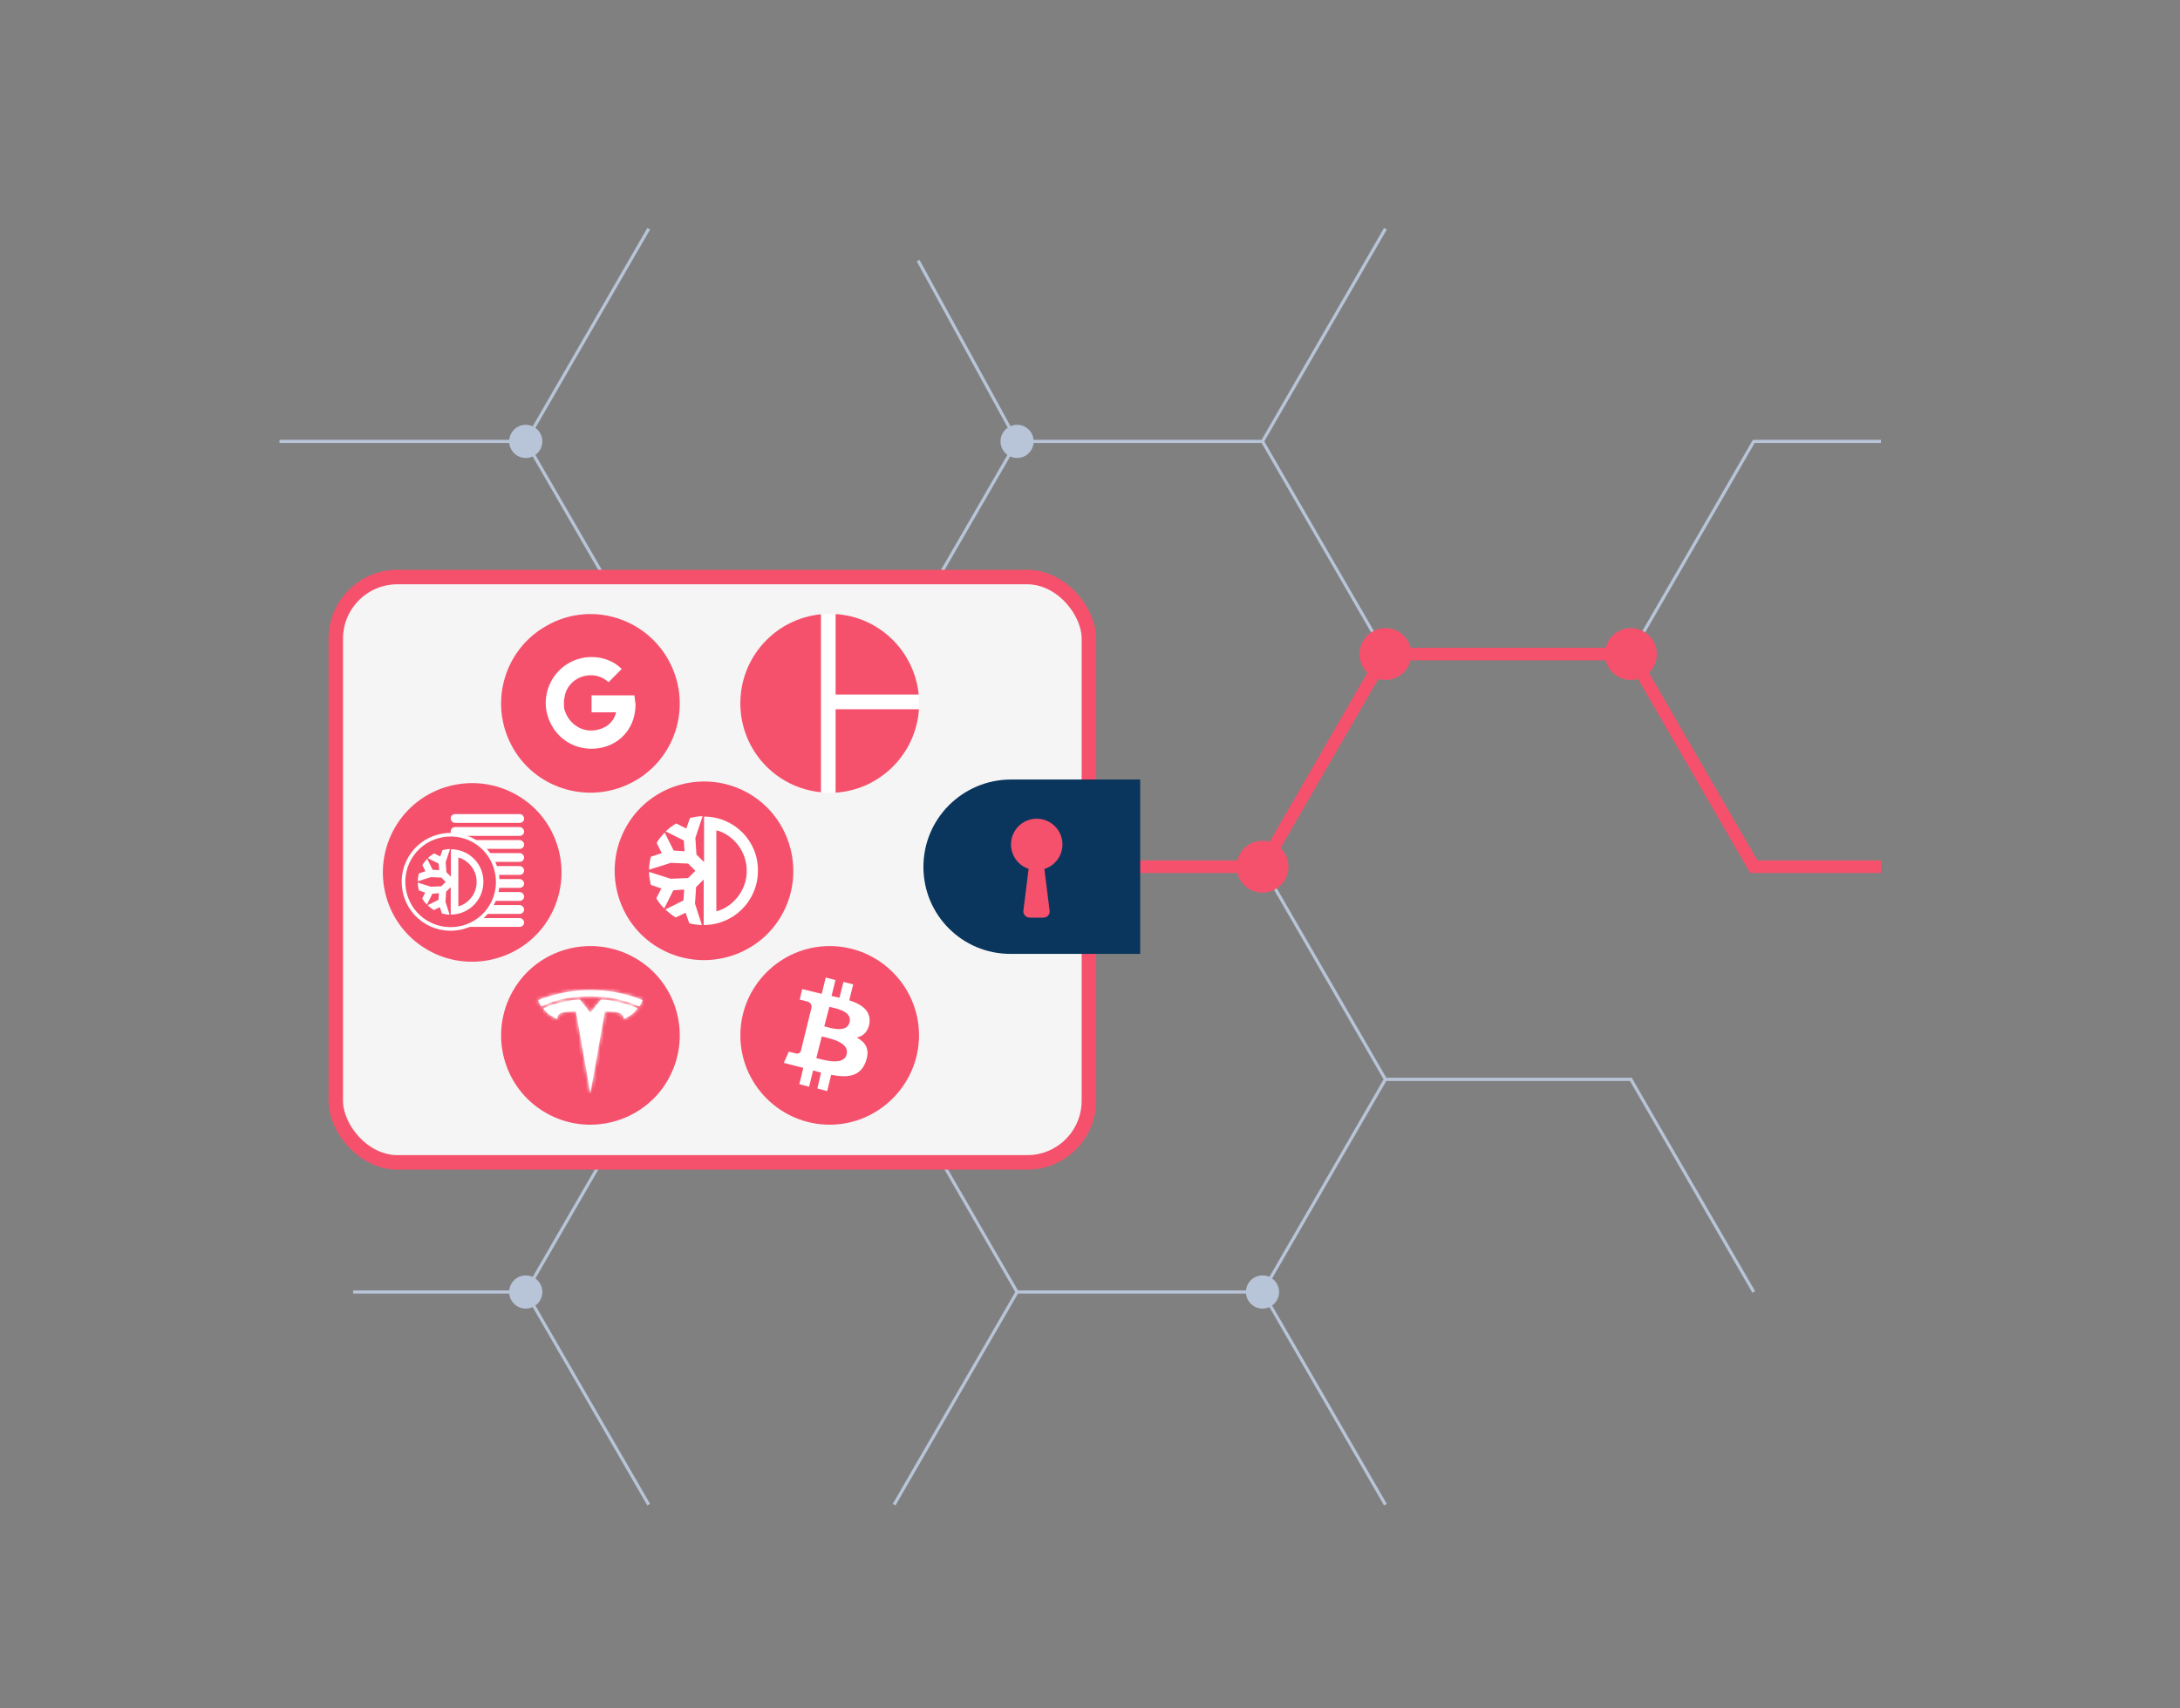 <svg width="601" height="471" viewBox="0 0 601 471" fill="none" xmlns="http://www.w3.org/2000/svg">
<rect x="0" y="0" width="601" height="471" fill="#808080" stroke="none"/>
<path d="M518.557 121.706H483.495L449.604 180.34" stroke="#B8C4D8" stroke-width="0.875" stroke-miterlimit="10"/>
<path d="M178.841 297.606L144.951 356.24M144.951 356.24L178.841 414.873M144.951 356.24H97.347" stroke="#B8C4D8" stroke-width="0.875" stroke-miterlimit="10"/>
<path d="M77.053 121.706H77.287H144.95L178.84 180.34L144.95 238.973L178.84 297.606H246.503L280.393 356.24H348.056H280.393L246.503 414.873" stroke="#B8C4D8" stroke-width="0.875" stroke-miterlimit="10"/>
<path d="M178.844 63.073L144.954 121.706" stroke="#B8C4D8" stroke-width="0.875" stroke-miterlimit="10"/>
<path d="M483.496 356.24L449.606 297.606H381.943M381.943 297.606L348.053 356.24L381.943 414.873M381.943 297.606L348.053 238.973L381.943 180.34L348.053 121.706M348.053 121.706L381.943 63.073M348.053 121.706H280.39M280.39 121.706L246.5 180.34M280.39 121.706L253.113 71.85" stroke="#B8C4D8" stroke-width="0.875" stroke-miterlimit="10"/>
<path d="M518.563 238.973H483.5L449.61 180.34H381.947L348.057 238.973H247.442" stroke="#F5516C" stroke-width="3.472" stroke-miterlimit="10"/>
<path d="M348.057 246.126C352.007 246.126 355.21 242.924 355.21 238.973C355.21 235.023 352.007 231.82 348.057 231.82C344.106 231.82 340.903 235.023 340.903 238.973C340.903 242.924 344.106 246.126 348.057 246.126Z" fill="#F5516C"/>
<path d="M381.952 187.493C385.903 187.493 389.105 184.29 389.105 180.34C389.105 176.389 385.903 173.186 381.952 173.186C378.001 173.186 374.799 176.389 374.799 180.34C374.799 184.29 378.001 187.493 381.952 187.493Z" fill="#F5516C"/>
<path d="M449.614 187.493C453.565 187.493 456.767 184.29 456.767 180.34C456.767 176.389 453.565 173.186 449.614 173.186C445.664 173.186 442.461 176.389 442.461 180.34C442.461 184.29 445.664 187.493 449.614 187.493Z" fill="#F5516C"/>
<path d="M352.132 356.24C352.132 358.489 350.308 360.313 348.059 360.313C345.809 360.313 343.985 358.489 343.985 356.24C343.985 353.99 345.809 352.166 348.059 352.166C350.308 352.166 352.132 353.99 352.132 356.24Z" fill="#B8C4D8" stroke="#B8C4D8"/>
<path d="M284.473 121.707C284.473 123.956 282.649 125.78 280.4 125.78C278.15 125.78 276.326 123.956 276.326 121.707C276.326 119.457 278.15 117.633 280.4 117.633C282.649 117.633 284.473 119.457 284.473 121.707Z" fill="#B8C4D8" stroke="#B8C4D8"/>
<path d="M149.019 356.24C149.019 358.489 147.195 360.313 144.945 360.313C142.696 360.313 140.872 358.489 140.872 356.24C140.872 353.99 142.696 352.166 144.945 352.166C147.195 352.166 149.019 353.99 149.019 356.24Z" fill="#B8C4D8" stroke="#B8C4D8"/>
<path d="M149.019 121.707C149.019 123.956 147.195 125.78 144.945 125.78C142.696 125.78 140.872 123.956 140.872 121.707C140.872 119.457 142.696 117.633 144.945 117.633C147.195 117.633 149.019 119.457 149.019 121.707Z" fill="#B8C4D8" stroke="#B8C4D8"/>
<rect x="92.564" y="159.104" width="207.634" height="161.4" rx="17" fill="#F5F5F5" stroke="#F5516C" stroke-width="4"/>
<path d="M150.458 172.675C138.663 179.43 134.673 194.498 141.438 206.275C148.203 218.052 163.295 222.035 175.09 215.281C186.886 208.526 190.876 193.458 184.111 181.681C177.345 169.904 162.254 165.747 150.458 172.675Z" fill="#F5516C"/>
<path d="M174.867 191.727H163.089V196.403H169.844C169.498 197.962 168.632 199.174 167.246 200.213C166.034 200.906 164.648 201.426 162.916 201.426C159.626 201.426 156.854 199.174 155.815 196.23C155.469 195.537 155.469 194.671 155.469 193.805C155.469 192.939 155.642 192.073 155.815 191.381C156.681 188.263 159.626 186.185 162.916 186.185C164.821 186.185 166.38 186.878 167.766 188.09L171.403 184.453C169.324 182.375 166.38 181.162 163.089 181.162C158.24 181.162 153.91 183.933 151.832 188.09C150.966 189.822 150.446 191.727 150.446 193.805C150.446 195.884 150.966 197.789 151.832 199.521C153.91 203.677 158.067 206.448 163.089 206.448C166.38 206.448 169.324 205.236 171.403 203.331C173.827 201.079 175.213 197.962 175.213 194.152C175.04 193.286 175.04 192.42 174.867 191.727Z" fill="white"/>
<path d="M215.43 252.463C208.651 264.222 193.497 268.208 181.732 261.432C169.968 254.655 165.98 239.508 172.759 227.748C179.539 215.989 194.693 212.003 206.457 218.78C218.122 225.556 222.21 240.704 215.43 252.463Z" fill="#F5516C"/>
<path d="M194.098 225.157V237.714C193.401 237.016 192.802 236.418 192.005 235.621C191.905 234.425 191.706 231.037 191.706 231.037L193.7 225.058C192.503 225.058 191.307 225.257 190.21 225.556L189.213 228.446L186.422 227.051C185.425 227.649 184.428 228.346 183.53 229.243L188.515 231.735L188.715 234.724L185.724 234.525L183.231 229.542C182.434 230.439 181.636 231.336 181.038 232.432L182.434 235.222L179.443 236.219C179.144 237.315 178.944 238.511 178.944 239.807L184.926 237.913L189.712 238.112L191.706 240.105L189.712 242.099L184.926 242.298L178.944 240.404C178.944 241.6 179.144 242.796 179.443 243.992L182.334 244.989L180.938 247.679C181.536 248.676 182.234 249.672 183.132 250.47L185.624 245.487L188.615 245.287L188.416 248.277L183.431 250.768C184.328 251.566 185.225 252.363 186.322 252.961L189.014 251.665L190.011 254.555C191.108 254.854 192.304 255.054 193.5 255.054L191.606 249.174C191.606 249.174 191.805 245.786 191.905 244.59C192.603 243.892 193.201 243.294 193.999 242.497V255.054C202.274 255.054 208.954 248.377 208.954 240.105C209.053 231.834 202.373 225.157 194.098 225.157ZM197.488 251.267C197.488 243.793 197.488 236.418 197.488 228.944C201.077 229.741 205.663 233.728 205.863 239.707C206.062 246.284 201.077 250.47 197.488 251.267Z" fill="white"/>
<path d="M254.578 239.034C254.578 252.302 265.289 263.013 278.557 263.013H314.338V214.934H278.557C265.289 215.055 254.578 225.767 254.578 239.034Z" fill="#0A355C"/>
<path fill-rule="evenodd" clip-rule="evenodd" d="M287.925 239.605C290.811 238.705 292.905 236.013 292.905 232.832C292.905 228.914 289.729 225.738 285.811 225.738C281.894 225.738 278.718 228.914 278.718 232.832C278.718 235.969 280.754 238.63 283.577 239.566L282.134 251.112C281.998 252.067 282.816 253.022 283.907 253.022H287.59C288.682 253.022 289.5 252.203 289.364 251.112L287.925 239.605Z" fill="#F5516C"/>
<path d="M117.865 261.888C106.069 255.123 102.079 240.032 108.845 228.236C115.61 216.441 130.701 212.451 142.497 219.216C154.292 225.981 158.282 241.073 151.517 252.868C144.752 264.664 129.487 268.654 117.865 261.888Z" fill="#F5516C"/>
<rect x="124.243" y="253.138" width="20.251" height="2.427" rx="1.214" fill="white"/>
<rect x="124.243" y="249.554" width="20.251" height="2.427" rx="1.214" fill="white"/>
<rect x="124.243" y="245.969" width="20.251" height="2.427" rx="1.214" fill="white"/>
<rect x="124.243" y="242.385" width="20.251" height="2.427" rx="1.214" fill="white"/>
<rect x="124.243" y="238.802" width="20.251" height="2.427" rx="1.214" fill="white"/>
<rect x="124.243" y="235.218" width="20.251" height="2.427" rx="1.214" fill="white"/>
<rect x="124.243" y="231.635" width="20.251" height="2.427" rx="1.214" fill="white"/>
<rect x="124.243" y="228.051" width="20.251" height="2.427" rx="1.214" fill="white"/>
<rect x="124.243" y="224.467" width="20.251" height="2.427" rx="1.214" fill="white"/>
<path d="M135.496 249.665C131.921 255.867 123.924 257.973 117.714 254.396C111.509 250.823 109.402 242.829 112.981 236.622C116.556 230.421 124.552 228.315 130.762 231.891C136.916 235.466 139.073 243.461 135.496 249.665Z" fill="#F5516C" stroke="white"/>
<path d="M124.315 234.166V241.732C123.895 241.312 123.534 240.952 123.053 240.471C122.993 239.751 122.873 237.709 122.873 237.709L124.075 234.106C123.354 234.106 122.633 234.226 121.972 234.406L121.371 236.148L119.689 235.307C119.089 235.667 118.488 236.088 117.947 236.628L120.951 238.129L121.071 239.931L119.269 239.811L117.767 236.808C117.286 237.349 116.806 237.889 116.445 238.55L117.286 240.231L115.484 240.832C115.304 241.492 115.184 242.213 115.184 242.993L118.788 241.852L121.672 241.973L122.873 243.174L121.672 244.375L118.788 244.495L115.184 243.354C115.184 244.074 115.304 244.795 115.484 245.515L117.226 246.116L116.385 247.737C116.746 248.338 117.166 248.938 117.707 249.419L119.209 246.416L121.011 246.296L120.891 248.098L117.887 249.599C118.428 250.079 118.968 250.56 119.629 250.92L121.251 250.139L121.852 251.881C122.513 252.061 123.234 252.181 123.955 252.181L122.813 248.638C122.813 248.638 122.933 246.596 122.993 245.876C123.414 245.455 123.774 245.095 124.255 244.615V252.181C129.241 252.181 133.266 248.158 133.266 243.174C133.326 238.189 129.301 234.166 124.315 234.166ZM126.358 249.899C126.358 245.395 126.358 240.952 126.358 236.448C128.52 236.928 131.284 239.33 131.404 242.933C131.524 246.897 128.52 249.419 126.358 249.899Z" fill="white"/>
<circle cx="228.728" cy="193.94" r="24.626" fill="white"/>
<path d="M226.328 169.377C213.826 170.578 204.102 181.137 204.102 193.908C204.102 206.743 213.826 217.238 226.328 218.439V169.377Z" fill="#F5516C"/>
<path d="M230.361 191.505H253.282C252.083 179.556 242.422 170.072 230.361 169.314V191.505Z" fill="#F5516C"/>
<path d="M230.361 195.552V218.565C242.674 217.744 252.525 207.881 253.346 195.552H230.361Z" fill="#F5516C"/>
<path d="M150.458 306.819C138.663 300.054 134.673 284.962 141.438 273.167C148.203 261.371 163.295 257.381 175.09 264.146C186.886 270.912 190.876 286.003 184.111 297.799C177.345 309.594 162.081 313.584 150.458 306.819Z" fill="#F5516C"/>
<mask id="path-38-inside-1_623_2087" fill="white">
<path fill-rule="evenodd" clip-rule="evenodd" d="M176.295 277.491C171.438 275.409 166.928 274.715 162.765 274.715C158.602 274.715 153.918 275.236 149.235 277.491C148.541 276.45 148.367 275.756 148.367 275.756C153.745 273.675 158.602 272.981 162.765 272.981C167.101 272.981 171.958 273.675 177.162 275.756C177.162 275.756 176.989 276.277 176.295 277.491ZM166.755 278.879L162.766 301.429L158.776 278.879C154.96 278.879 153.746 279.226 153.572 280.96C153.572 280.96 150.97 279.919 149.756 278.011C154.786 275.756 159.817 275.583 159.817 275.583L162.766 279.226L165.715 275.583C165.715 275.583 170.745 275.756 175.776 278.011C174.561 279.919 171.959 280.96 171.959 280.96C171.786 279.226 170.572 278.879 166.755 278.879Z"/>
</mask>
<path fill-rule="evenodd" clip-rule="evenodd" d="M176.295 277.491C171.438 275.409 166.928 274.715 162.765 274.715C158.602 274.715 153.918 275.236 149.235 277.491C148.541 276.45 148.367 275.756 148.367 275.756C153.745 273.675 158.602 272.981 162.765 272.981C167.101 272.981 171.958 273.675 177.162 275.756C177.162 275.756 176.989 276.277 176.295 277.491ZM166.755 278.879L162.766 301.429L158.776 278.879C154.96 278.879 153.746 279.226 153.572 280.96C153.572 280.96 150.97 279.919 149.756 278.011C154.786 275.756 159.817 275.583 159.817 275.583L162.766 279.226L165.715 275.583C165.715 275.583 170.745 275.756 175.776 278.011C174.561 279.919 171.959 280.96 171.959 280.96C171.786 279.226 170.572 278.879 166.755 278.879Z" fill="white"/>
<path d="M176.295 277.491L175.901 278.41L176.721 278.761L177.163 277.987L176.295 277.491ZM149.235 277.491L148.402 278.045L148.885 278.769L149.668 278.392L149.235 277.491ZM148.367 275.756L148.006 274.824L147.183 275.142L147.397 275.999L148.367 275.756ZM177.162 275.756L178.111 276.072L178.409 275.178L177.534 274.828L177.162 275.756ZM162.766 301.429L161.781 301.603L163.75 301.603L162.766 301.429ZM166.755 278.879V277.879H165.917L165.771 278.704L166.755 278.879ZM158.776 278.879L159.761 278.704L159.615 277.879H158.776V278.879ZM153.572 280.96L153.201 281.889L154.435 282.382L154.567 281.06L153.572 280.96ZM149.756 278.011L149.347 277.099L148.291 277.572L148.912 278.548L149.756 278.011ZM159.817 275.583L160.594 274.954L160.28 274.566L159.782 274.583L159.817 275.583ZM162.766 279.226L161.989 279.855L162.766 280.815L163.543 279.855L162.766 279.226ZM165.715 275.583L165.749 274.583L165.251 274.566L164.937 274.954L165.715 275.583ZM175.776 278.011L176.619 278.548L177.24 277.572L176.185 277.099L175.776 278.011ZM171.959 280.96L170.964 281.06L171.097 282.382L172.331 281.889L171.959 280.96ZM162.765 275.715C166.81 275.715 171.184 276.388 175.901 278.41L176.689 276.572C171.692 274.43 167.046 273.715 162.765 273.715V275.715ZM149.668 278.392C154.166 276.226 158.684 275.715 162.765 275.715V273.715C158.52 273.715 153.67 274.245 148.801 276.59L149.668 278.392ZM148.367 275.756C147.397 275.999 147.397 275.999 147.397 275.999C147.397 275.999 147.397 276 147.397 276C147.397 276 147.398 276.001 147.398 276.001C147.398 276.002 147.398 276.003 147.398 276.004C147.399 276.005 147.399 276.007 147.4 276.01C147.401 276.014 147.402 276.019 147.404 276.025C147.407 276.036 147.411 276.05 147.416 276.067C147.425 276.1 147.439 276.144 147.456 276.197C147.492 276.304 147.545 276.449 147.622 276.627C147.774 276.984 148.02 277.472 148.402 278.045L150.067 276.936C149.755 276.469 149.567 276.09 149.46 275.839C149.406 275.714 149.372 275.621 149.354 275.565C149.344 275.537 149.339 275.518 149.336 275.509C149.335 275.505 149.335 275.503 149.335 275.504C149.335 275.504 149.335 275.505 149.336 275.507C149.336 275.507 149.336 275.508 149.336 275.51C149.336 275.51 149.337 275.511 149.337 275.511C149.337 275.512 149.337 275.512 149.337 275.513C149.337 275.513 149.337 275.513 149.337 275.513C149.337 275.513 149.337 275.514 148.367 275.756ZM162.765 271.981C158.487 271.981 153.507 272.694 148.006 274.824L148.728 276.689C153.982 274.655 158.716 273.981 162.765 273.981V271.981ZM177.534 274.828C172.197 272.693 167.212 271.981 162.765 271.981V273.981C166.991 273.981 171.72 274.656 176.791 276.685L177.534 274.828ZM177.163 277.987C177.523 277.358 177.753 276.898 177.897 276.587C177.969 276.431 178.019 276.313 178.053 276.228C178.07 276.185 178.083 276.151 178.092 276.126C178.097 276.113 178.101 276.102 178.104 276.093C178.105 276.089 178.107 276.085 178.108 276.081C178.109 276.08 178.109 276.078 178.11 276.076C178.11 276.076 178.11 276.075 178.11 276.074C178.11 276.074 178.111 276.074 178.111 276.073C178.111 276.073 178.111 276.073 178.111 276.073C178.111 276.073 178.111 276.072 177.162 275.756C176.214 275.44 176.214 275.44 176.214 275.439C176.214 275.439 176.214 275.439 176.214 275.439C176.214 275.439 176.214 275.438 176.214 275.438C176.214 275.438 176.215 275.437 176.215 275.437C176.215 275.436 176.215 275.435 176.216 275.434C176.216 275.433 176.216 275.432 176.216 275.431C176.217 275.431 176.216 275.432 176.215 275.436C176.212 275.443 176.206 275.46 176.196 275.485C176.176 275.536 176.139 275.623 176.081 275.749C175.964 276.002 175.761 276.41 175.427 276.995L177.163 277.987ZM163.75 301.603L167.74 279.053L165.771 278.704L161.781 301.255L163.75 301.603ZM157.791 279.053L161.781 301.603L163.75 301.255L159.761 278.704L157.791 279.053ZM154.567 281.06C154.6 280.733 154.672 280.573 154.735 280.485C154.792 280.406 154.898 280.304 155.162 280.204C155.765 279.976 156.837 279.879 158.776 279.879V277.879C156.898 277.879 155.455 277.955 154.454 278.334C153.916 278.537 153.448 278.847 153.109 279.321C152.776 279.786 152.631 280.32 152.577 280.861L154.567 281.06ZM148.912 278.548C149.637 279.686 150.736 280.519 151.591 281.051C152.028 281.322 152.423 281.528 152.711 281.668C152.855 281.737 152.973 281.791 153.057 281.828C153.099 281.846 153.133 281.861 153.157 281.871C153.169 281.876 153.179 281.88 153.186 281.883C153.19 281.884 153.193 281.886 153.195 281.886C153.197 281.887 153.198 281.887 153.198 281.888C153.199 281.888 153.199 281.888 153.2 281.888C153.2 281.888 153.2 281.888 153.2 281.888C153.2 281.889 153.201 281.889 153.572 280.96C153.943 280.032 153.944 280.032 153.944 280.032C153.944 280.032 153.944 280.032 153.944 280.032C153.944 280.032 153.945 280.032 153.945 280.032C153.945 280.032 153.945 280.032 153.945 280.032C153.945 280.032 153.944 280.032 153.943 280.031C153.94 280.03 153.935 280.028 153.928 280.025C153.914 280.019 153.89 280.009 153.859 279.996C153.796 279.968 153.701 279.925 153.583 279.868C153.344 279.752 153.013 279.579 152.647 279.352C151.898 278.886 151.09 278.244 150.6 277.474L148.912 278.548ZM159.817 275.583C159.782 274.583 159.782 274.583 159.782 274.583C159.782 274.583 159.782 274.583 159.781 274.583C159.781 274.583 159.78 274.583 159.78 274.583C159.779 274.583 159.777 274.584 159.775 274.584C159.772 274.584 159.767 274.584 159.761 274.584C159.749 274.585 159.733 274.585 159.711 274.586C159.669 274.588 159.607 274.592 159.529 274.597C159.372 274.606 159.145 274.623 158.859 274.649C158.287 274.703 157.475 274.798 156.503 274.966C154.563 275.3 151.962 275.927 149.347 277.099L150.165 278.924C152.581 277.841 155.009 277.253 156.843 276.937C157.757 276.779 158.517 276.69 159.045 276.641C159.309 276.616 159.515 276.601 159.653 276.593C159.722 276.588 159.773 276.586 159.807 276.584C159.824 276.583 159.836 276.583 159.843 276.582C159.847 276.582 159.85 276.582 159.851 276.582C159.852 276.582 159.852 276.582 159.852 276.582C159.852 276.582 159.852 276.582 159.852 276.582C159.852 276.582 159.852 276.582 159.852 276.582C159.851 276.582 159.851 276.582 159.817 275.583ZM163.543 278.596L160.594 274.954L159.04 276.212L161.989 279.855L163.543 278.596ZM164.937 274.954L161.988 278.596L163.543 279.855L166.492 276.212L164.937 274.954ZM176.185 277.099C173.57 275.927 170.968 275.3 169.029 274.966C168.056 274.798 167.244 274.703 166.672 274.649C166.386 274.623 166.16 274.606 166.003 274.597C165.924 274.592 165.863 274.588 165.82 274.586C165.799 274.585 165.782 274.585 165.77 274.584C165.764 274.584 165.76 274.584 165.756 274.584C165.754 274.584 165.753 274.583 165.752 274.583C165.751 274.583 165.751 274.583 165.75 274.583C165.75 274.583 165.75 274.583 165.75 274.583C165.749 274.583 165.749 274.583 165.715 275.583C165.68 276.582 165.68 276.582 165.68 276.582C165.68 276.582 165.68 276.582 165.68 276.582C165.679 276.582 165.679 276.582 165.679 276.582C165.68 276.582 165.68 276.582 165.681 276.582C165.682 276.582 165.684 276.582 165.688 276.582C165.696 276.583 165.708 276.583 165.725 276.584C165.758 276.586 165.81 276.588 165.879 276.593C166.016 276.601 166.222 276.616 166.486 276.641C167.014 276.69 167.775 276.779 168.689 276.937C170.522 277.253 172.951 277.841 175.367 278.924L176.185 277.099ZM171.959 280.96C172.331 281.889 172.331 281.889 172.331 281.888C172.331 281.888 172.332 281.888 172.332 281.888C172.332 281.888 172.332 281.888 172.333 281.888C172.334 281.887 172.335 281.887 172.336 281.886C172.339 281.886 172.342 281.884 172.345 281.883C172.353 281.88 172.362 281.876 172.374 281.871C172.399 281.861 172.432 281.846 172.475 281.828C172.559 281.791 172.677 281.737 172.821 281.668C173.108 281.528 173.503 281.322 173.94 281.051C174.795 280.519 175.895 279.686 176.619 278.548L174.932 277.474C174.442 278.244 173.634 278.886 172.884 279.352C172.519 279.579 172.187 279.752 171.949 279.868C171.83 279.925 171.735 279.968 171.672 279.996C171.641 280.009 171.618 280.019 171.603 280.025C171.596 280.028 171.591 280.03 171.588 280.031C171.587 280.032 171.586 280.032 171.586 280.032C171.586 280.032 171.586 280.032 171.587 280.032C171.587 280.032 171.587 280.032 171.587 280.032C171.587 280.032 171.588 280.032 171.588 280.032C171.588 280.032 171.588 280.032 171.959 280.96ZM166.755 279.879C168.694 279.879 169.766 279.976 170.37 280.204C170.633 280.304 170.74 280.406 170.797 280.485C170.86 280.573 170.932 280.733 170.964 281.06L172.954 280.861C172.9 280.32 172.756 279.786 172.423 279.321C172.084 278.847 171.616 278.537 171.077 278.334C170.076 277.955 168.633 277.879 166.755 277.879V279.879Z" fill="white" mask="url(#path-38-inside-1_623_2087)"/>
<path d="M228.736 310.109C215.177 310.109 204.11 299.042 204.11 285.483C204.11 271.923 215.177 260.857 228.736 260.857C242.296 260.857 253.362 271.923 253.362 285.483C253.362 298.942 242.296 310.109 228.736 310.109Z" fill="#F5516C"/>
<path d="M234.124 275.812L235.221 271.425L232.529 270.727L231.432 275.114C230.734 274.915 230.036 274.815 229.239 274.616L230.335 270.229L227.643 269.531L226.547 274.018C225.948 273.918 225.35 273.718 224.852 273.619L221.163 272.721L220.465 275.613L222.459 276.111C223.556 276.41 223.755 277.108 223.755 277.707L220.764 289.87C220.565 290.169 220.266 290.668 219.468 290.468L217.474 289.97L216.078 293.06L219.568 293.958L221.462 294.456L220.365 298.943L223.057 299.641L224.154 295.154C224.852 295.353 225.55 295.553 226.347 295.752L225.35 300.139L228.042 300.837L229.139 296.35C233.725 297.248 237.215 296.849 238.71 292.662C239.907 289.272 238.61 287.377 236.218 286.081C238.012 285.683 239.308 284.486 239.707 282.093C240.106 278.704 237.613 276.909 234.124 275.812ZM233.426 290.668C232.628 294.057 226.945 292.163 225.051 291.764L226.547 285.782C228.341 286.281 234.224 287.178 233.426 290.668ZM234.224 281.894C233.426 284.985 228.74 283.389 227.245 282.991L228.64 277.607C230.136 278.006 235.021 278.704 234.224 281.894Z" fill="white"/>
</svg>
